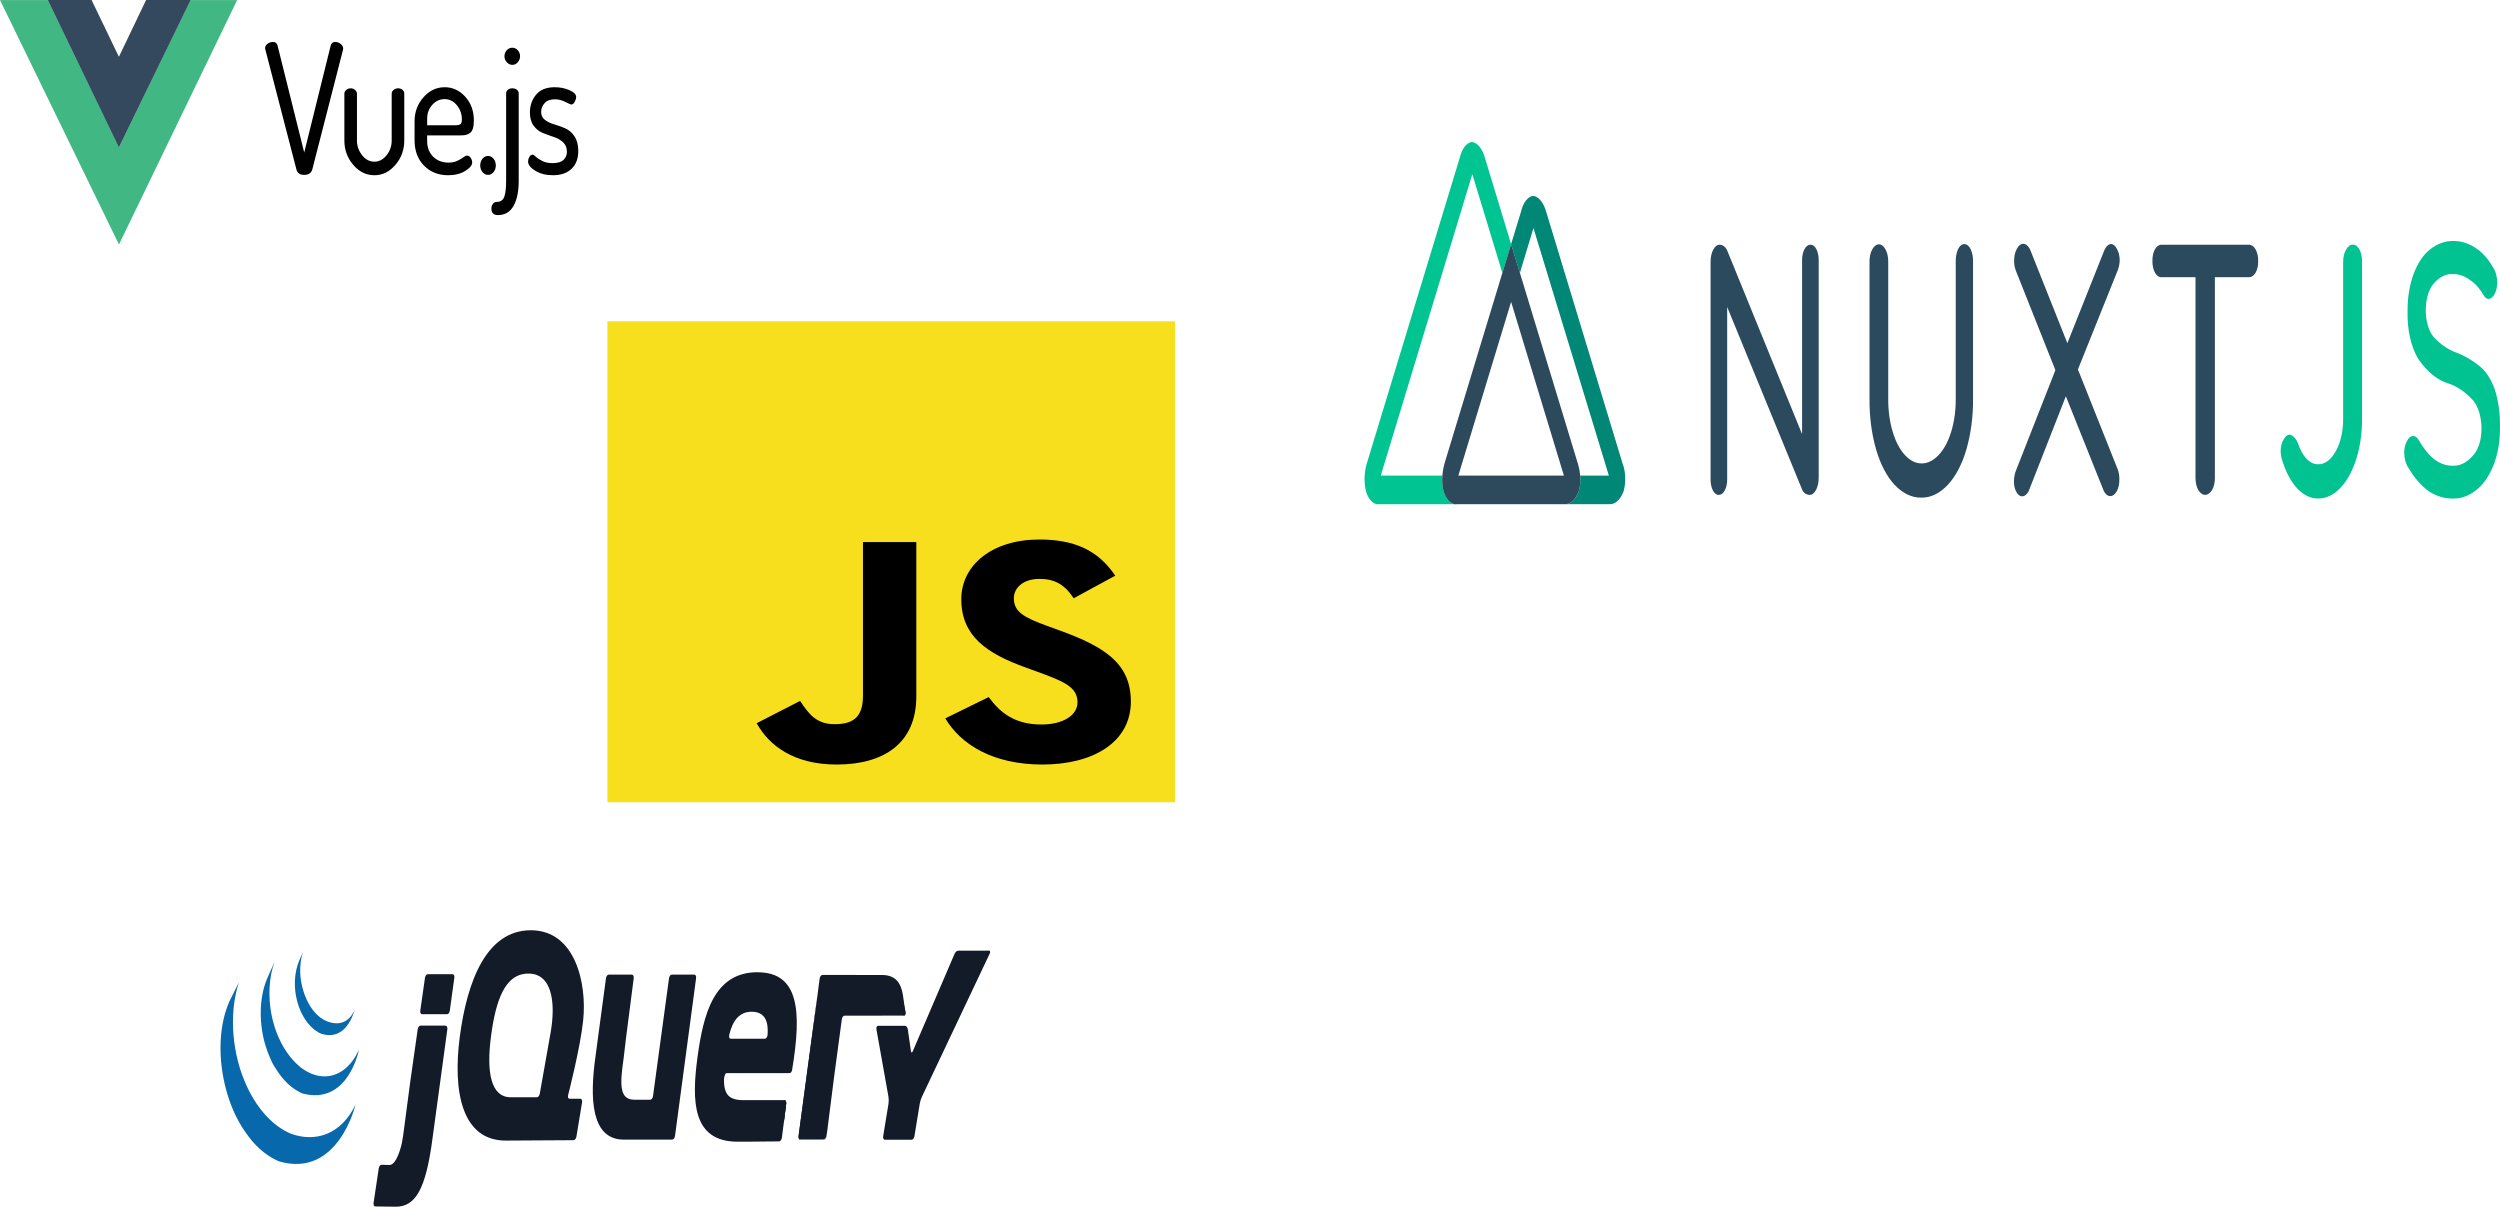<svg width="462" height="223" viewBox="0 0 462 223" fill="none" xmlns="http://www.w3.org/2000/svg">
  <g id="jslogo" class="iconsg">
    <path id="Vector" d="M112.248 59.375H217.149V148.255H112.248V59.375Z" fill="#F7DF1E"/>
    <path id="Vector_2" d="M139.83 133.649L147.858 129.533C149.407 131.86 150.816 133.828 154.195 133.828C157.434 133.828 159.477 132.755 159.477 128.579V100.179H169.335V128.697C169.335 137.348 163.35 141.285 154.617 141.285C146.731 141.285 142.154 137.825 139.83 133.649L139.83 133.649ZM174.689 132.754L182.716 128.817C184.829 131.74 187.575 133.888 192.434 133.888C196.519 133.888 199.123 132.158 199.123 129.771C199.123 126.908 196.447 125.893 191.941 124.223L189.477 123.327C182.364 120.763 177.647 117.541 177.647 110.739C177.647 104.475 183.28 99.702 192.082 99.702C198.349 99.702 202.856 101.551 206.095 106.384L198.419 110.561C196.728 107.995 194.898 106.981 192.082 106.981C189.194 106.981 187.363 108.532 187.363 110.561C187.363 113.066 189.194 114.081 193.419 115.632L195.883 116.527C204.263 119.57 208.981 122.672 208.981 129.652C208.981 137.17 202.01 141.286 192.645 141.286C183.491 141.286 177.576 137.587 174.689 132.755" fill="black"/>
  </g>

  <g id="javascript">
<g id="vuejs" class="icons">
<path id="path893" fill-rule="evenodd" clip-rule="evenodd" d="M35.176 0.009H43.826L21.985 45.188L0 0.009H8.846L21.985 27.208L35.176 0.009Z" fill="#41B883"/>
<path id="path895" fill-rule="evenodd" clip-rule="evenodd" d="M27.001 0H35.228L21.973 27.255L8.824 0H16.922L21.973 10.493L27.001 0Z" fill="#35495E"/>
<path id="path897" fill-rule="evenodd" clip-rule="evenodd" d="M48.987 8.919C48.987 8.586 49.141 8.308 49.45 8.086C49.758 7.864 50.08 7.753 50.416 7.753C50.884 7.753 51.173 7.964 51.285 8.386L56.218 28.183L61.122 8.386C61.252 7.964 61.533 7.753 61.962 7.753C62.317 7.753 62.649 7.875 62.957 8.119C63.265 8.364 63.42 8.641 63.42 8.953C63.42 8.975 63.415 9.008 63.406 9.053C63.396 9.097 63.392 9.141 63.392 9.186L57.703 31.35C57.497 31.994 57.002 32.316 56.218 32.316C55.433 32.316 54.956 31.994 54.788 31.35L49.044 9.186C49.006 9.053 48.988 8.964 48.988 8.919H48.987ZM63.64 25.983V17.318C63.64 17.052 63.757 16.818 63.991 16.618C64.224 16.418 64.5 16.318 64.817 16.318C65.116 16.318 65.382 16.424 65.616 16.635C65.85 16.846 65.966 17.074 65.966 17.318V25.983C65.966 26.983 66.284 27.883 66.919 28.683C67.554 29.483 68.311 29.883 69.189 29.883C70.049 29.883 70.796 29.488 71.431 28.7C72.066 27.911 72.384 27.006 72.384 25.983V17.284C72.384 17.04 72.501 16.818 72.734 16.618C72.968 16.418 73.243 16.318 73.561 16.318C73.897 16.318 74.173 16.412 74.388 16.601C74.602 16.79 74.71 17.018 74.71 17.284V25.983C74.71 27.694 74.163 29.189 73.07 30.466C71.978 31.744 70.684 32.383 69.189 32.383C67.676 32.383 66.373 31.744 65.28 30.466C64.187 29.189 63.641 27.694 63.641 25.983H63.64ZM76.612 25.917V22.417C76.612 20.706 77.158 19.229 78.251 17.985C79.344 16.74 80.656 16.118 82.188 16.118C83.646 16.118 84.907 16.701 85.972 17.868C87.037 19.034 87.569 20.495 87.569 22.251C87.569 22.895 87.504 23.412 87.373 23.8C87.242 24.189 87.041 24.467 86.77 24.634C86.499 24.8 86.247 24.906 86.014 24.95C85.78 24.995 85.467 25.017 85.075 25.017H78.938V26.017C78.938 27.239 79.306 28.217 80.044 28.95C80.782 29.683 81.74 30.05 82.917 30.05C83.534 30.05 84.071 29.939 84.528 29.716C84.986 29.494 85.355 29.278 85.635 29.067C85.915 28.855 86.14 28.75 86.308 28.75C86.569 28.75 86.793 28.889 86.98 29.166C87.167 29.444 87.261 29.727 87.261 30.016C87.261 30.527 86.836 31.05 85.986 31.583C85.135 32.116 84.085 32.383 82.833 32.383C81.002 32.383 79.507 31.788 78.349 30.6C77.191 29.411 76.612 27.85 76.612 25.917L76.612 25.917ZM78.938 23.151H84.122C84.608 23.151 84.935 23.078 85.103 22.934C85.271 22.789 85.355 22.506 85.355 22.084C85.355 21.084 85.047 20.206 84.43 19.451C83.814 18.695 83.057 18.318 82.16 18.318C81.282 18.318 80.526 18.668 79.89 19.368C79.255 20.067 78.938 20.928 78.938 21.951L78.938 23.151ZM88.743 30.583C88.743 30.094 88.883 29.677 89.163 29.333C89.443 28.989 89.789 28.816 90.2 28.816C90.592 28.816 90.928 28.989 91.209 29.333C91.489 29.677 91.629 30.094 91.629 30.583C91.629 31.049 91.489 31.455 91.209 31.799C90.928 32.144 90.592 32.316 90.2 32.316C89.789 32.316 89.443 32.144 89.163 31.799C88.883 31.455 88.743 31.049 88.743 30.583ZM90.813 38.548C90.813 38.193 90.906 37.899 91.093 37.665C91.28 37.432 91.504 37.315 91.766 37.315C92.494 37.315 92.971 36.993 93.195 36.349C93.419 35.705 93.531 34.738 93.531 33.449V17.285C93.531 16.996 93.639 16.762 93.853 16.585C94.068 16.407 94.344 16.318 94.68 16.318C95.016 16.318 95.297 16.407 95.521 16.585C95.745 16.762 95.857 16.996 95.857 17.285V33.449C95.857 35.382 95.54 36.915 94.904 38.049C94.269 39.182 93.307 39.748 92.018 39.748C91.215 39.748 90.813 39.348 90.813 38.548L90.813 38.548ZM93.223 10.385C93.223 9.963 93.363 9.597 93.643 9.286C93.923 8.974 94.269 8.819 94.68 8.819C95.072 8.819 95.409 8.974 95.689 9.286C95.969 9.597 96.109 9.963 96.109 10.385C96.109 10.808 95.969 11.18 95.689 11.502C95.409 11.824 95.072 11.985 94.68 11.985C94.288 11.985 93.947 11.824 93.657 11.502C93.368 11.18 93.223 10.808 93.223 10.385H93.223ZM97.591 29.849C97.591 29.561 97.67 29.277 97.829 29C97.988 28.722 98.18 28.583 98.404 28.583C98.553 28.583 98.768 28.716 99.048 28.983C99.329 29.249 99.73 29.511 100.253 29.766C100.776 30.022 101.393 30.149 102.103 30.149C103.037 30.149 103.714 29.949 104.135 29.549C104.555 29.149 104.765 28.649 104.765 28.05C104.765 27.316 104.532 26.733 104.064 26.3C103.597 25.866 103.028 25.539 102.355 25.317C101.682 25.094 101.01 24.85 100.337 24.583C99.665 24.317 99.095 23.872 98.628 23.25C98.161 22.628 97.927 21.806 97.927 20.784C97.927 19.517 98.305 18.423 99.062 17.501C99.819 16.579 100.972 16.118 102.523 16.118C103.513 16.118 104.419 16.301 105.241 16.668C106.063 17.034 106.474 17.451 106.474 17.918C106.474 18.184 106.386 18.484 106.208 18.817C106.031 19.151 105.811 19.317 105.55 19.317C105.475 19.317 105.115 19.156 104.471 18.834C103.826 18.512 103.186 18.351 102.551 18.351C101.692 18.351 101.052 18.59 100.631 19.067C100.211 19.545 100.001 20.084 100.001 20.684C100.001 21.306 100.234 21.795 100.702 22.15C101.169 22.506 101.743 22.784 102.425 22.983C103.107 23.183 103.784 23.428 104.457 23.717C105.129 24.006 105.699 24.5 106.166 25.2C106.633 25.9 106.867 26.805 106.867 27.916C106.867 29.294 106.456 30.383 105.634 31.183C104.812 31.982 103.663 32.382 102.187 32.382C100.916 32.382 99.833 32.11 98.936 31.566C98.039 31.021 97.591 30.449 97.591 29.849L97.591 29.849Z" fill="#010101"/>
</g>

<g id="jquery" class="icons">
<g id="Group">
<path id="Vector_3" d="M101.567 191.869L100.657 197.001L101.567 191.867V191.869ZM106.251 203.016L105.248 203.006L106.251 203.016ZM106.004 210.684L99.993 210.719L106.004 210.684ZM107.262 203.027L106.258 203.018L107.262 203.027ZM106.532 210.036L107.581 203.681L106.532 210.036ZM128.665 180.786L126.716 195.377L128.665 180.786ZM123.651 180.766L122.171 191.667L123.651 180.766Z" fill="#131B28"/>
<path id="Vector_4" d="M128.316 180.112H124.146C123.914 180.112 123.685 180.407 123.636 180.768L120.675 202.572C120.625 202.931 120.396 203.226 120.165 203.226H117.213C114.291 203.226 114.629 200.012 115.239 195.609L115.257 195.476L115.611 192.472L115.764 191.235L117.112 180.768C117.159 180.407 117.007 180.11 116.775 180.11H112.494C112.376 180.117 112.262 180.184 112.171 180.303C112.079 180.421 112.014 180.584 111.986 180.766L110.033 195.32C108.972 203.024 109.253 210.37 115.017 210.599H124.229C124.461 210.599 124.689 210.305 124.739 209.944L128.64 180.76C128.689 180.399 128.537 180.104 128.307 180.104L128.316 180.112ZM144.947 203.302C145.179 203.302 145.317 203.597 145.284 203.958L144.879 207.109L144.947 203.302ZM144.484 210.26L144.889 207.107L144.484 210.26ZM143.991 210.923L136.305 210.982L143.991 210.923Z" fill="#131B28"/>
<path id="Vector_5" d="M133.804 199.245C133.8 198.899 134.047 198.306 134.279 198.306L133.758 198.292C133.511 202.05 133.804 199.245 133.804 199.245V199.245ZM136.672 210.978H136.592H136.672ZM144.948 203.322C145.18 203.322 145.318 203.616 145.285 203.978L144.825 207.621L144.948 203.322ZM138.646 210.972H138.629H138.646ZM137.622 210.978H137.563H137.622ZM137.311 210.978H137.213H137.311ZM136.993 210.978H136.907H136.993ZM137.563 210.978H137.31H137.563Z" fill="#131B28"/>
<path id="Vector_6" d="M138.632 210.972L137.625 210.978L138.632 210.972ZM143.982 210.919L138.647 210.97L143.982 210.919ZM144.476 210.262L144.815 207.623L144.476 210.264V210.262ZM137.202 210.978H136.982H137.202ZM136.579 210.982H136.283H136.579ZM136.892 210.978H136.645H136.892ZM75.874 199.323L76.522 194.753L75.782 199.975L75.695 200.631L75.876 199.319L75.874 199.323ZM83.632 180.036H79.051C78.933 180.043 78.819 180.111 78.727 180.228C78.634 180.346 78.567 180.507 78.537 180.689L77.668 186.775C77.654 186.854 77.651 186.937 77.661 187.018C77.671 187.098 77.693 187.174 77.725 187.238C77.757 187.302 77.799 187.353 77.846 187.386C77.893 187.419 77.945 187.434 77.996 187.429H82.613C82.845 187.429 83.075 187.134 83.124 186.775L83.963 180.676C84.012 180.316 83.864 180.022 83.63 180.022L83.632 180.036ZM82.645 190.185L81.288 200.075L82.645 190.185ZM69.338 222.953L73.116 223C72.001 223 70.159 222.967 69.337 222.951L69.338 222.953Z" fill="#131B28"/>
<path id="Vector_7" d="M77.182 190.183L76.533 194.753L77.182 190.183ZM82.315 189.527H77.709C77.591 189.535 77.477 189.602 77.385 189.72C77.292 189.837 77.225 189.999 77.195 190.181L75.899 199.321L75.719 200.633L74.485 209.963C74.424 210.398 74.35 210.829 74.263 211.253C74.263 211.253 73.4 215.336 71.951 215.291L70.514 215.248C70.396 215.253 70.282 215.318 70.189 215.433C70.096 215.548 70.028 215.707 69.996 215.888L69.038 222.291C69.023 222.37 69.02 222.453 69.03 222.533C69.039 222.614 69.06 222.69 69.092 222.754C69.123 222.819 69.164 222.871 69.211 222.905C69.258 222.939 69.309 222.955 69.361 222.951L73.139 223C76.762 223 78.67 219.806 79.895 210.619L82.671 190.203C82.721 189.843 82.57 189.549 82.338 189.549L82.315 189.527ZM147.9 210.605C147.668 210.605 147.53 210.311 147.567 209.949L151.042 184.064L147.9 210.605ZM152.727 209.949L154.134 198.901L152.727 209.949Z" fill="#131B28"/>
<path id="Vector_8" d="M147.619 210.279C147.59 210.098 147.606 209.657 147.656 209.297L149.304 197.008L147.567 209.951C147.518 210.312 147.668 210.607 147.9 210.607H148.322C148.09 210.607 147.646 210.46 147.619 210.279V210.279ZM152.455 210.46C152.329 210.538 152.036 210.607 151.804 210.607H152.226C152.343 210.599 152.456 210.531 152.548 210.413C152.639 210.294 152.703 210.131 152.731 209.949L152.815 209.293C152.77 209.655 152.569 210.379 152.445 210.46H152.455ZM153.432 204.425L154.053 199.549L153.432 204.425ZM167.136 185.799L167.328 187.055C167.381 187.415 167.234 187.707 167.003 187.709" fill="#131B28"/>
<path id="Vector_9" d="M152.812 209.294L153.429 204.425L152.812 209.294ZM166.945 184.51L167.133 185.797L166.945 184.51ZM154.052 199.553L154.222 198.249L154.885 193.312L154.135 198.903L154.052 199.551V199.553ZM151.097 183.64L150.953 184.72L149.305 197.009L151.042 184.066L151.097 183.642V183.64Z" fill="#131B28"/>
<path id="Vector_10" d="M167.328 187.056L167.137 185.799L166.853 183.836C166.478 181.52 165.378 180.179 162.987 180.179L151.982 180.167C151.864 180.174 151.75 180.241 151.659 180.359C151.567 180.478 151.502 180.64 151.474 180.823L151.303 182.105L151.057 184.042L147.671 209.274C147.622 209.635 147.606 210.059 147.634 210.256C147.663 210.452 148.107 210.583 148.337 210.583H151.817C152.049 210.583 152.341 210.517 152.468 210.436C152.595 210.356 152.781 209.651 152.838 209.27L154.158 198.878L155.571 188.347C155.62 187.988 155.848 187.696 156.079 187.694L167.026 187.686C167.257 187.686 167.403 187.391 167.35 187.032L167.328 187.056ZM181.42 175.682L180.577 175.687H177.073C176.945 175.7 176.82 175.755 176.706 175.851C176.593 175.946 176.493 176.079 176.415 176.241L168.667 194.302C168.536 194.606 168.387 194.561 168.334 194.203L167.764 190.224C167.733 190.042 167.667 189.88 167.574 189.763C167.481 189.645 167.368 189.578 167.249 189.57H162.269C162.037 189.57 161.899 189.859 161.963 190.214L164.183 202.656C164.248 203.01 164.251 203.593 164.196 203.952L163.209 209.973C163.192 210.05 163.188 210.133 163.196 210.213C163.204 210.294 163.225 210.37 163.257 210.435C163.288 210.499 163.329 210.55 163.376 210.583C163.423 210.616 163.475 210.63 163.526 210.623H168.461C168.693 210.623 168.93 210.328 168.986 209.975L169.973 203.954C170.051 203.53 170.172 203.13 170.331 202.768L182.91 176.204C183.05 175.909 182.974 175.67 182.742 175.674L181.422 175.687L181.42 175.682ZM141.847 191.265C141.817 191.657 141.585 191.952 141.353 191.952H135.037C134.818 191.952 134.707 191.716 134.741 191.422L134.745 191.369L134.774 191.198C135.391 188.646 136.606 186.971 138.914 186.971C141.514 186.971 142.021 188.993 141.844 191.265H141.847ZM139.996 179.667C131.891 179.667 129.97 187.495 128.893 195.397C127.814 203.452 127.908 210.984 136.295 210.984H137.625L138.649 210.978L143.986 210.927C144.103 210.918 144.215 210.85 144.306 210.731C144.396 210.613 144.46 210.451 144.488 210.269L145.299 203.964C145.346 203.603 145.194 203.308 144.962 203.308H137.423C134.425 203.308 133.533 202.04 133.861 198.312H145.914C146.112 198.306 146.291 198.116 146.361 197.817C146.373 197.764 146.386 197.708 146.391 197.651C148.18 186.912 147.666 179.674 140 179.674L139.996 179.667ZM101.682 191.223L101.568 191.865C101.568 191.867 100.658 197.001 100.658 197.001L99.747 202.132C99.709 202.313 99.638 202.472 99.542 202.587C99.447 202.702 99.331 202.768 99.212 202.776H94.394C90.74 202.776 89.85 198.228 90.74 191.52C91.628 184.659 93.374 180.393 96.97 179.961C101.885 179.372 102.867 184.873 101.683 191.221L101.682 191.223ZM104.985 202.384C104.985 202.384 107.256 193.609 107.774 188.538C108.477 181.751 106.343 171.91 98.095 171.91C89.894 171.91 86.334 181.306 84.976 191.541C83.618 201.828 85.398 210.85 93.55 210.78L105.993 210.707C106.113 210.698 106.227 210.631 106.322 210.514C106.416 210.397 106.485 210.237 106.52 210.055L107.569 203.699C107.586 203.622 107.591 203.539 107.582 203.459C107.574 203.378 107.554 203.302 107.522 203.238C107.491 203.173 107.45 203.122 107.404 203.088C107.357 203.055 107.305 203.041 107.254 203.047H105.247C105.05 203.045 104.939 202.843 104.961 202.576C104.965 202.527 104.973 202.478 104.985 202.427V202.384Z" fill="#131B28"/>
<path id="Vector_11" d="M145.576 196.51C145.576 196.753 145.453 196.95 145.3 196.95C145.147 196.95 145.023 196.753 145.023 196.51C145.023 196.267 145.147 196.07 145.3 196.07C145.453 196.07 145.576 196.267 145.576 196.51Z" fill="#131B28"/>
</g>
<path id="Vector_12" d="M42.372 185.099C40.108 190.277 40.389 197.015 42.119 202.515L42.246 202.908L42.328 203.155L42.377 203.299L42.467 203.554L42.632 204.005L42.726 204.253L42.917 204.73L42.999 204.93L43.276 205.568L43.331 205.686L43.584 206.222L43.679 206.414L43.925 206.871L44.014 207.042L44.34 207.635L44.36 207.668L44.69 208.224L44.796 208.395L45.06 208.787L45.169 208.95L45.531 209.474L45.599 209.567L45.929 210.008L46.052 210.181L46.326 210.523L46.474 210.719L46.783 211.072L46.926 211.233L47.224 211.548L47.354 211.685L47.823 212.14L47.952 212.258L48.304 212.572L48.499 212.729L48.751 212.937L48.809 212.983L48.911 213.061L49.309 213.356L49.393 213.414L49.858 213.721L49.972 213.791L50.41 214.05L50.465 214.082L50.954 214.337L51.072 214.392L51.566 214.62C62.515 217.8 65.696 204.149 65.696 204.149C63.025 209.685 58.293 211.147 53.79 209.522C53.62 209.463 53.455 209.376 53.289 209.298L53.166 209.239C53.005 209.16 52.844 209.077 52.685 208.99L52.618 208.95C52.475 208.872 52.334 208.785 52.193 208.699L52.073 208.624C51.918 208.527 51.765 208.426 51.613 208.32L51.521 208.255L51.134 207.969L51.011 207.882C50.91 207.804 50.811 207.721 50.711 207.639L50.511 207.472C50.39 207.369 50.27 207.262 50.152 207.152L50.031 207.044C49.873 206.896 49.717 206.744 49.562 206.589C49.519 206.546 49.478 206.498 49.436 206.455L49.103 206.102C49.066 206.063 49.032 206.023 48.996 205.984L48.681 205.621L48.542 205.454L48.258 205.101L48.131 204.94L47.777 204.465C47.765 204.445 47.752 204.431 47.74 204.414C47.614 204.217 47.491 204.056 47.367 203.876L47.263 203.715L46.995 203.299L46.89 203.132C46.779 202.951 46.669 202.767 46.562 202.58C46.443 202.374 46.327 202.164 46.213 201.952L46.126 201.787L45.887 201.316L45.801 201.12L45.524 200.535C43.042 195.132 42.145 187.664 44.152 181.532L42.372 185.099ZM49.412 180.737C47.775 184.467 47.863 189.506 49.14 193.469C49.354 194.136 49.596 194.779 49.864 195.393C50.111 195.953 50.383 196.618 50.707 197.068L51.075 197.657L51.171 197.808L51.546 198.363L51.565 198.389L52.003 198.966L52.101 199.09L52.56 199.62L52.881 199.959L53.22 200.293L53.27 200.338L53.571 200.605L53.678 200.694L53.888 200.866L53.92 200.89L54.358 201.216L54.454 201.279L54.824 201.51L54.978 201.6L55.308 201.783L55.456 201.862C55.614 201.94 55.769 202.058 55.933 202.081C64.388 204.31 66.34 193.954 66.34 193.954C64.581 197.986 61.173 199.91 57.537 198.41L57.058 198.191L56.914 198.116L56.581 197.931L56.429 197.841L56.069 197.609L55.97 197.545L55.53 197.219L55.308 197.023L55.181 196.918L54.835 196.604L54.496 196.275L54.175 195.935L53.719 195.405L53.616 195.275C52.013 193.277 50.763 190.564 50.162 187.447C49.545 184.233 49.668 180.627 50.758 177.7L49.412 180.737ZM55.31 177.478C54.345 179.735 54.249 182.543 54.92 185.042C55.626 187.692 57.075 189.753 58.763 190.735L58.973 190.852L59.066 190.9L59.367 191.037C64.035 192.47 65.289 187.225 65.638 186.453C64.527 188.993 62.677 189.604 60.377 188.721C60.19 188.642 60.005 188.552 59.822 188.45C59.598 188.324 59.379 188.179 59.164 188.016C58.758 187.705 58.372 187.33 58.012 186.897C55.964 184.423 54.681 179.712 56.029 175.874" fill="#0868AC"/>
</g>
<g id="nuxt" class="icons">
<g id="Calque 1-2">
<path id="path8" d="M335.669 46.046C335.811 46.323 335.922 46.65 335.995 47.008C336.069 47.366 336.103 47.748 336.096 48.131V88.204C336.102 88.629 336.063 89.051 335.981 89.448C335.899 89.844 335.776 90.207 335.619 90.514C335.462 90.821 335.273 91.064 335.063 91.226C334.853 91.387 334.627 91.465 334.4 91.453C334.142 91.453 333.886 91.377 333.642 91.227C333.418 91.098 333.216 90.858 333.059 90.532L319.183 56.731V88.551C319.195 89.298 319.048 90.023 318.774 90.567C318.501 91.111 318.123 91.43 317.723 91.453C317.693 91.454 317.662 91.454 317.632 91.453C317.429 91.467 317.226 91.401 317.037 91.259C316.849 91.116 316.678 90.901 316.538 90.626C316.397 90.35 316.288 90.024 316.215 89.668C316.143 89.312 316.109 88.932 316.116 88.551V48.394C316.111 47.97 316.153 47.55 316.239 47.159C316.326 46.767 316.455 46.414 316.618 46.121C316.771 45.828 316.955 45.597 317.158 45.444C317.361 45.29 317.578 45.217 317.797 45.229C318.076 45.227 318.352 45.326 318.61 45.52C318.846 45.691 319.052 45.976 319.208 46.347L333.024 80.223V48.131C333.018 47.761 333.051 47.393 333.121 47.047C333.192 46.701 333.297 46.384 333.433 46.115C333.568 45.845 333.731 45.628 333.911 45.476C334.092 45.325 334.286 45.241 334.484 45.229C334.514 45.228 334.545 45.228 334.575 45.229C334.778 45.215 334.98 45.281 335.169 45.422C335.357 45.562 335.528 45.775 335.67 46.046H335.669ZM364.176 46.046C364.476 46.67 364.635 47.489 364.618 48.328V73.679C364.647 76.956 364.221 80.19 363.383 83.068C362.59 85.783 361.41 88.035 359.975 89.575C358.489 91.171 356.801 91.994 355.087 91.96C353.358 92.011 351.652 91.204 350.143 89.622C348.702 88.088 347.517 85.835 346.721 83.115C345.883 80.237 345.457 77.002 345.486 73.726V48.375C345.479 47.95 345.521 47.527 345.607 47.134C345.694 46.741 345.823 46.386 345.988 46.093C346.155 45.786 346.354 45.545 346.572 45.384C346.79 45.223 347.023 45.145 347.258 45.154C347.479 45.155 347.697 45.238 347.901 45.399C348.104 45.56 348.288 45.797 348.442 46.093C348.604 46.381 348.733 46.73 348.819 47.116C348.906 47.502 348.948 47.918 348.944 48.337V73.688C348.925 75.852 349.218 77.986 349.792 79.866C350.323 81.618 351.093 83.075 352.023 84.09C352.953 85.104 354.01 85.639 355.087 85.641C356.187 85.655 357.27 85.131 358.228 84.12C359.195 83.12 360 81.65 360.557 79.866C361.14 77.992 361.438 75.856 361.42 73.688V48.337C361.404 47.505 361.554 46.691 361.842 46.056C361.988 45.749 362.169 45.506 362.371 45.344C362.573 45.181 362.792 45.104 363.011 45.117C363.23 45.107 363.446 45.185 363.647 45.346C363.848 45.506 364.028 45.744 364.176 46.046L364.176 46.046ZM391.343 86.701C391.555 87.246 391.666 87.905 391.659 88.579C391.668 88.999 391.628 89.418 391.541 89.805C391.455 90.193 391.324 90.54 391.157 90.823C390.847 91.372 390.435 91.678 390.008 91.677C389.738 91.696 389.47 91.586 389.229 91.356C388.988 91.125 388.783 90.784 388.633 90.363L381.772 73.228L375.067 90.335C374.919 90.763 374.715 91.113 374.474 91.355C374.234 91.596 373.965 91.72 373.692 91.715C373.492 91.723 373.292 91.654 373.107 91.512C372.921 91.37 372.753 91.158 372.613 90.889C372.475 90.649 372.364 90.359 372.288 90.036C372.212 89.713 372.172 89.364 372.172 89.011C372.179 88.216 372.33 87.449 372.598 86.832L379.836 68.401L372.564 50.111C372.336 49.577 372.211 48.916 372.207 48.233C372.203 47.815 372.245 47.399 372.331 47.012C372.418 46.626 372.546 46.277 372.709 45.989C372.863 45.693 373.047 45.457 373.25 45.296C373.454 45.134 373.672 45.051 373.893 45.05C374.156 45.053 374.415 45.169 374.651 45.389C374.9 45.609 375.113 45.949 375.268 46.374L382.049 63.415L388.764 46.543C388.91 46.119 389.107 45.767 389.34 45.514C389.573 45.261 389.835 45.115 390.104 45.087C390.314 45.089 390.522 45.174 390.714 45.336C390.906 45.498 391.078 45.733 391.218 46.026C391.37 46.281 391.494 46.592 391.58 46.939C391.666 47.286 391.714 47.662 391.72 48.045C391.708 48.723 391.585 49.378 391.369 49.922L384 68.271L391.343 86.701ZM416.813 46.046C416.977 46.326 417.107 46.669 417.194 47.051C417.28 47.434 417.322 47.847 417.315 48.262C417.321 48.672 417.279 49.079 417.193 49.455C417.106 49.831 416.977 50.167 416.813 50.44C416.474 50.978 416.039 51.26 415.594 51.229H409.31V88.289C409.315 88.708 409.272 89.124 409.186 89.51C409.099 89.896 408.971 90.245 408.808 90.533C408.453 91.126 407.994 91.453 407.518 91.453C407.043 91.453 406.584 91.126 406.229 90.533C406.067 90.244 405.939 89.895 405.853 89.509C405.766 89.123 405.723 88.707 405.727 88.289V51.229H399.458C399.012 51.261 398.577 50.968 398.244 50.412C398.084 50.128 397.959 49.784 397.877 49.402C397.795 49.02 397.757 48.609 397.767 48.197C397.76 47.796 397.799 47.397 397.881 47.026C397.963 46.655 398.087 46.321 398.244 46.047C398.577 45.491 399.012 45.199 399.458 45.23H415.594C416.041 45.2 416.478 45.492 416.813 46.046V46.046Z" fill="#2C4A5D"/>
<path id="path10" d="M424.542 90.27C423.4 89.059 422.449 87.303 421.787 85.181C421.591 84.656 421.479 84.037 421.466 83.397C421.466 82.988 421.513 82.584 421.605 82.212C421.697 81.841 421.831 81.511 421.998 81.247C422.285 80.684 422.677 80.348 423.092 80.308C423.404 80.362 423.706 80.537 423.98 80.822C424.254 81.106 424.493 81.494 424.683 81.96C425.068 83.147 425.613 84.125 426.263 84.797C426.912 85.469 427.644 85.812 428.387 85.791C428.993 85.818 429.597 85.615 430.161 85.196C430.725 84.776 431.238 84.149 431.669 83.35C432.104 82.579 432.449 81.646 432.68 80.611C432.912 79.576 433.026 78.463 433.014 77.341V48.394C433.011 47.971 433.057 47.552 433.148 47.165C433.239 46.778 433.373 46.432 433.541 46.15C433.87 45.544 434.314 45.206 434.776 45.211C435.006 45.19 435.237 45.258 435.453 45.411C435.669 45.565 435.865 45.8 436.03 46.103C436.188 46.401 436.312 46.756 436.394 47.147C436.476 47.538 436.514 47.955 436.507 48.375V77.388C436.52 79.988 436.154 82.546 435.448 84.786C434.749 87.019 433.744 88.863 432.537 90.129C431.273 91.469 429.84 92.156 428.387 92.119C427.041 92.146 425.715 91.508 424.542 90.27V90.27ZM448.813 90.758C447.415 89.764 446.131 88.276 445.034 86.373C444.811 86.052 444.628 85.642 444.501 85.173C444.373 84.703 444.303 84.186 444.296 83.659C444.299 83.258 444.345 82.862 444.431 82.494C444.517 82.126 444.642 81.794 444.798 81.519C444.947 81.219 445.127 80.981 445.328 80.82C445.528 80.658 445.744 80.576 445.963 80.58C446.334 80.57 446.694 80.829 446.966 81.303C447.814 82.817 448.8 84.035 449.877 84.899C450.961 85.705 452.119 86.101 453.285 86.063C454.613 86.142 455.923 85.471 457.044 84.138C457.503 83.656 457.886 82.958 458.155 82.113C458.425 81.268 458.571 80.306 458.58 79.322C458.588 78.264 458.452 77.22 458.183 76.289C457.914 75.359 457.522 74.573 457.044 74.007C455.635 72.459 454.088 71.397 452.477 70.871C450.434 70.259 448.508 68.689 446.876 66.308C446.219 65.214 445.701 63.856 445.363 62.336C445.024 60.816 444.872 59.174 444.919 57.529C444.891 55.075 445.278 52.667 446.023 50.647C446.781 48.642 447.824 47.074 449.035 46.121C450.418 45.029 451.909 44.489 453.411 44.535C454.819 44.518 456.217 44.966 457.541 45.858C458.709 46.596 459.78 47.79 460.683 49.361C460.921 49.689 461.117 50.112 461.258 50.599C461.398 51.086 461.48 51.625 461.496 52.178C461.496 52.571 461.453 52.961 461.372 53.324C461.29 53.687 461.17 54.015 461.019 54.29C460.875 54.592 460.697 54.832 460.499 54.994C460.301 55.156 460.086 55.236 459.87 55.229C459.574 55.25 459.284 55.058 459.062 54.693C458.329 53.408 457.463 52.42 456.517 51.792C455.537 51.053 454.492 50.664 453.436 50.646C452.112 50.519 450.8 51.155 449.676 52.468C449.247 53.001 448.894 53.724 448.65 54.574C448.407 55.423 448.279 56.372 448.279 57.337C448.279 58.301 448.407 59.25 448.65 60.099C448.894 60.949 449.247 61.672 449.676 62.205C450.962 63.608 452.365 64.592 453.827 65.117C455.379 65.688 456.894 66.573 458.344 67.755C459.438 68.66 460.374 70.125 461.044 71.98C461.723 74.113 462.052 76.571 461.993 79.05C462.012 81.487 461.611 83.871 460.848 85.848C460.046 87.886 458.966 89.484 457.722 90.477C456.353 91.597 454.874 92.16 453.38 92.129C451.826 92.183 450.28 91.719 448.813 90.758V90.758Z" fill="#00C391"/>
<path id="path12" d="M266.816 90.908C266.78 90.79 266.748 90.668 266.72 90.542C266.528 89.709 266.468 88.789 266.55 87.894H255.162L272.085 32.178L277.641 50.45L279.252 45.117L274.409 29.155C274.177 28.337 273.839 27.642 273.426 27.132C273.013 26.622 272.538 26.313 272.045 26.235C271.553 26.277 271.078 26.577 270.672 27.1C270.267 27.622 269.948 28.348 269.752 29.193L252.607 85.584C252.351 86.381 252.203 87.282 252.177 88.211C252.151 89.139 252.247 90.065 252.457 90.907C252.721 91.685 253.095 92.309 253.539 92.709C253.982 93.109 254.477 93.269 254.966 93.171H269.325C268.835 93.271 268.341 93.112 267.897 92.712C267.454 92.312 267.079 91.687 266.816 90.908V90.908Z" fill="#00C492"/>
<path id="path14" d="M299.829 85.585L285.741 39.155C285.51 38.328 285.172 37.624 284.757 37.107C284.342 36.59 283.864 36.278 283.367 36.197C282.876 36.237 282.4 36.534 281.994 37.056C281.589 37.577 281.27 38.301 281.074 39.145L279.252 45.117L280.873 50.45L283.382 42.141L297.32 87.894H292.02C292.088 88.651 292.05 89.427 291.909 90.148C291.88 90.307 291.843 90.461 291.799 90.608L291.754 90.777C291.466 91.537 291.082 92.154 290.637 92.571C290.191 92.989 289.697 93.195 289.199 93.17H297.49C297.988 93.195 298.482 92.99 298.928 92.573C299.374 92.155 299.757 91.538 300.045 90.777C300.272 89.96 300.372 89.041 300.334 88.123C300.296 87.205 300.121 86.326 299.829 85.585Z" fill="#008776"/>
<path id="path16" d="M291.755 90.776L291.801 90.607C291.845 90.46 291.882 90.306 291.911 90.147C292.051 89.427 292.089 88.65 292.021 87.894C291.943 87.078 291.787 86.296 291.56 85.584L280.885 50.45L279.254 45.117L277.633 50.45L266.963 85.585C266.756 86.305 266.617 87.086 266.551 87.895C266.466 88.787 266.52 89.707 266.707 90.543C266.735 90.668 266.767 90.79 266.803 90.909C267.066 91.686 267.441 92.31 267.885 92.71C268.328 93.11 268.823 93.27 269.312 93.172H289.186C289.687 93.199 290.183 92.995 290.631 92.577C291.08 92.159 291.466 91.541 291.755 90.776V90.776ZM279.254 55.783L289.01 87.894H269.502L279.254 55.783Z" fill="#2D4A5D"/>
</g>
</g>
</g>
</svg>
